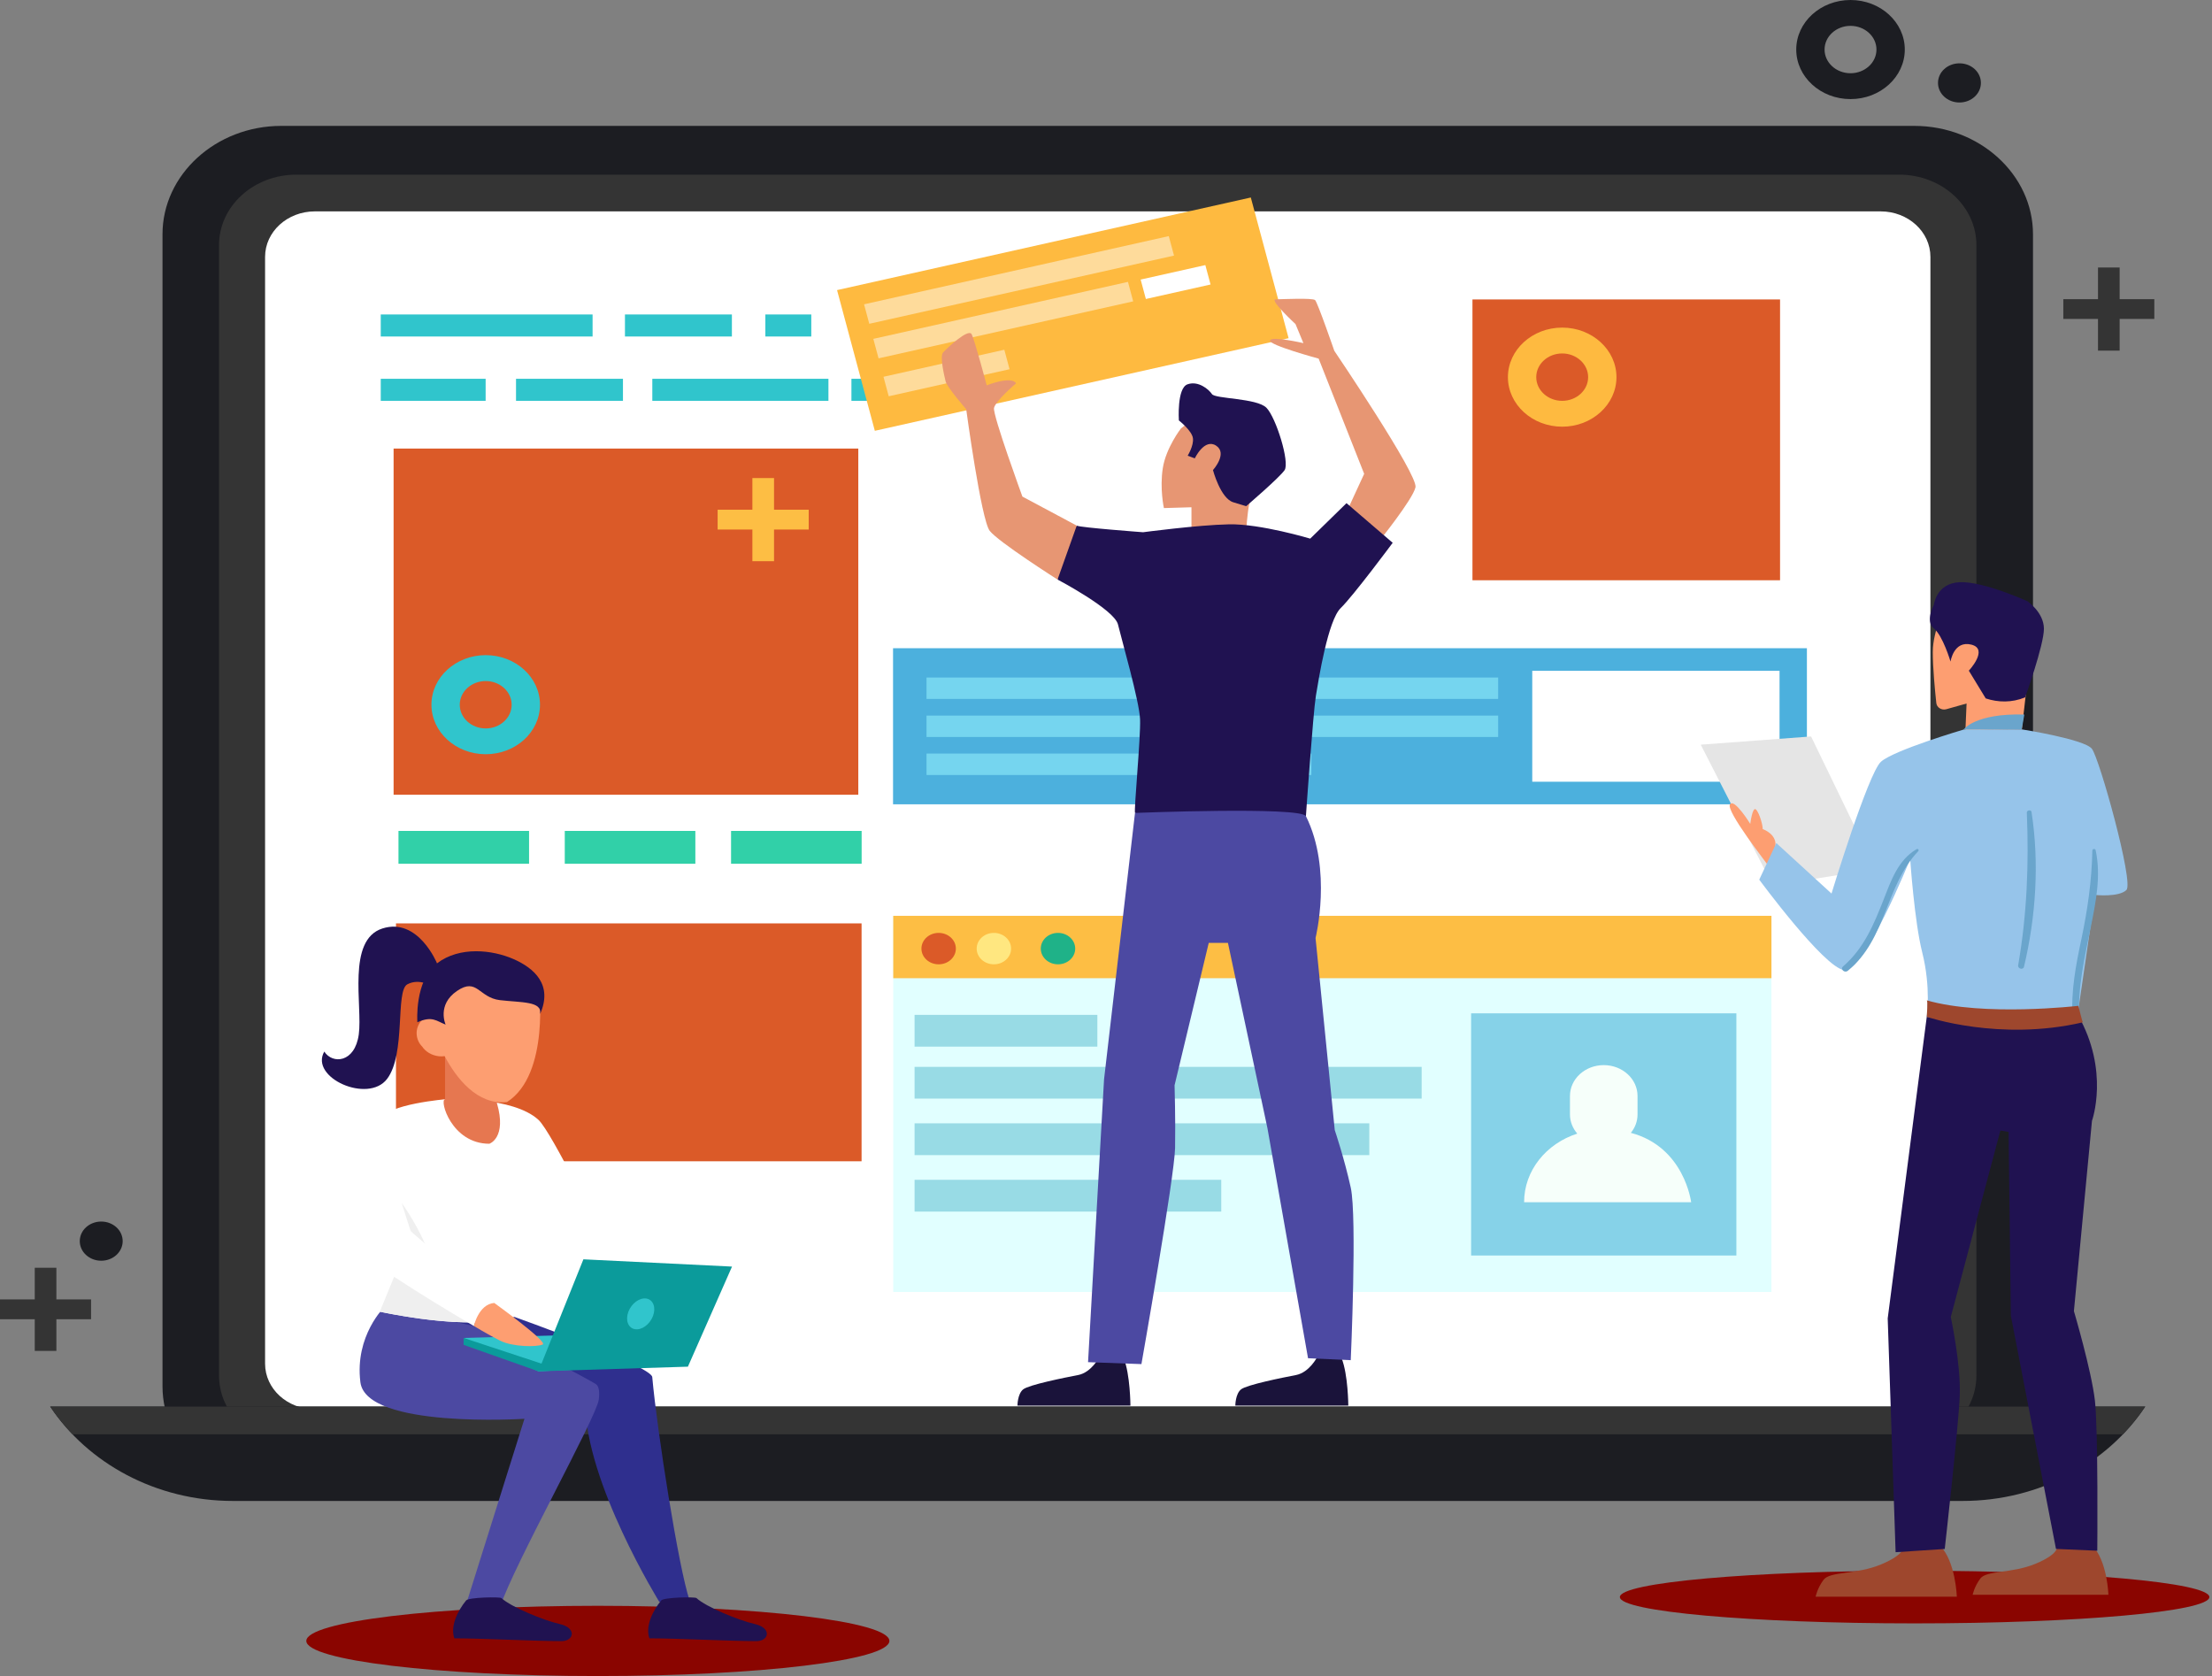 <svg width="722" height="547" viewBox="0 0 722 547" fill="none" xmlns="http://www.w3.org/2000/svg">
<rect x="0" y="0" width="722" height="547" fill="#808080" stroke="none"/>
<style>
.moveme{
  animation: move 7s cubic-bezier(.36,.07,.19,.97) both infinite;
  transform: translate3d(0, 0, 0);
  backface-visibility: hidden;
  perspective: 1000px;

}
@keyframes move {
  0%, 50% {
    transform: translate3d(0px, 0, 0);
  }

  25%, 75% {
    transform: translate3d(25px, 0, 0);
  }

  100%{
      transform:translate3d(0px,0,0);
  }

}

.moveme2{
  animation: move1 7s cubic-bezier(.36,.07,.19,.97) both infinite;
  transform: translate3d(0, 0, 0);
  backface-visibility: hidden;
  perspective: 1000px;

}
@keyframes move1 {
  0% {
    transform: translate3d(0px, 0, 0);
  }

  25%, 75% {
    transform: translate3d(-30px, 0, 0);
  }

  100%, 50%{
      transform:translate3d(0px,0,0);
  }

}

.moveme3{
  animation: move2 7s cubic-bezier(.36,.07,.19,.97) both infinite;
  transform: translate3d(0, 0, 0);
  backface-visibility: hidden;
  perspective: 1000px;

}
@keyframes move2 {
  0% {
    transform: translate3d(0px, 0, 0);
  }

  25%, 75% {
    transform: translate3d(-30px, 0, 0);
  }

     50%{
      transform:translate3d(30px,0,0);
  }
       100%{
      transform:translate3d(0px,0,0);
  }



}

.spinner{

    animation:spin 7s linear infinite;
    transform-origin: 50% 50%;

}
@keyframes spin {
0% { transform: rotate(0deg);}
50% { transform: rotate(3.5deg);}
100% { transform: rotate(0deg);}
}

</style>
<g id="about-us-g">
<g id="Group">
<g id="Group_2">
<!-- <g id="spinnar" class="spinner"> -->
<path id="spinme" class="spinner" d="M29.728 424.085H18.407V413.752H11.342V424.085H0V430.554H11.342V440.887H18.407V430.554H29.728V424.085Z" fill="#343434"/>
<!-- </g> -->
<path id="Vector" d="M40.042 405.064C40.042 408.585 36.919 411.456 33.04 411.456C29.162 411.456 26.038 408.585 26.038 405.064C26.038 401.524 29.162 398.672 33.04 398.672C36.919 398.672 40.042 401.524 40.042 405.064Z" fill="#1C1D22"/>
<path id="Vector_2" d="M624.83 487.81H91.783C70.462 487.81 53.041 471.889 53.041 452.446V76.451C53.041 56.989 70.483 41.086 91.783 41.086H624.83C646.151 41.086 663.572 57.008 663.572 76.451V452.446C663.572 471.908 646.13 487.81 624.83 487.81Z" fill="#1C1D22"/>
<path id="Vector_3" d="M96.668 471.908C82.768 471.908 71.489 461.613 71.489 448.925V79.991C71.489 67.303 82.768 57.008 96.668 57.008H619.924C633.823 57.008 645.102 67.303 645.102 79.991V448.925C645.102 461.613 633.823 471.908 619.924 471.908H96.668Z" fill="#343434"/>
<path id="Vector_4" d="M613.802 459.909H102.79C93.796 459.909 86.521 453.269 86.521 445.059V83.837C86.521 75.628 93.796 68.987 102.79 68.987H613.823C622.817 68.987 630.092 75.628 630.092 83.837V445.059C630.092 453.269 622.796 459.909 613.802 459.909Z" fill="white"/>
<path id="Vector_5" d="M16.373 459.048C28.617 477.477 50.818 489.858 76.039 489.858H640.553C665.773 489.858 687.975 477.477 700.218 459.048H16.373Z" fill="#1C1D22"/>
<path id="Vector_6" d="M23.669 468.1H692.922C695.627 465.287 698.08 462.263 700.218 459.048H16.373C18.512 462.263 20.965 465.287 23.669 468.1Z" fill="#343434"/>
<path id="Vector_7" d="M281.219 301.363H129.247V379H281.219V301.363Z" fill="#DB5A28"/>
<g id="Group_3">
<path id="Vector_8" d="M335.077 102.629H277.907V109.825H335.077V102.629Z" fill="#30C5CC"/>
<path id="Vector_9" d="M238.892 102.629H203.986V109.825H238.892V102.629Z" fill="#30C5CC"/>
<path id="Vector_10" d="M193.42 102.629H124.278V109.825H193.42V102.629Z" fill="#30C5CC"/>
<path id="Vector_11" d="M264.804 102.629H249.814V109.825H264.804V102.629Z" fill="#30C5CC"/>
<path id="Vector_12" d="M384.407 102.629H349.627V109.825H384.407V102.629Z" fill="#30C5CC"/>
</g>
<g id="Group_4">
<path id="Vector_13" d="M299.354 123.622H277.907V130.818H299.354V123.622Z" fill="#30C5CC"/>
<path id="Vector_14" d="M329.333 123.622H307.886V130.818H329.333V123.622Z" fill="#30C5CC"/>
<path id="Vector_15" d="M203.336 123.622H168.43V130.818H203.336V123.622Z" fill="#30C5CC"/>
<path id="Vector_16" d="M158.513 123.622H124.278V130.818H158.513V123.622Z" fill="#30C5CC"/>
<path id="Vector_17" d="M270.402 123.622H212.917V130.818H270.402V123.622Z" fill="#30C5CC"/>
</g>
<g id="LadyLaptop" class="moveme">

<path id="Vector_18" d="M290.297 535.537C290.297 541.871 247.697 547 195.139 547C142.58 547 99.98 541.871 99.98 535.537C99.98 529.203 142.58 524.074 195.139 524.074C247.697 524.093 290.297 529.222 290.297 535.537Z" fill="#8A0500"/>
<g id="Group_5">
<path id="Vector_19" d="M225.097 522.352C221.491 511.769 214.468 466.971 212.896 449.422C212.56 445.71 167.843 429.769 167.843 429.769C141.658 429.157 128.199 438.534 128.199 438.534L191.05 457.919C191.05 483.792 215.223 522.83 215.223 522.83C215.223 522.811 225.097 522.352 225.097 522.352Z" fill="#2F2F8E"/>
<path id="Vector_20" d="M171.176 463.048L152.518 522.39L163.189 524.514C167.843 510.506 194.698 462.55 195.432 456.828C195.747 454.398 195.558 452.523 194.552 451.757C193.545 450.992 163.419 434.553 154.677 432.754C142.958 430.343 125.536 426.497 125.536 426.497C125.536 426.497 115.725 435.874 117.632 451.106C119.54 466.358 171.176 463.048 171.176 463.048Z" fill="#4C49A2"/>
<path id="Vector_21" d="M145.998 358.696C145.998 358.696 125.536 360.342 124.614 365.451C123.691 370.542 134.383 402.768 134.383 402.768L123.985 428.085C123.985 428.085 153.482 434.706 167.864 429.769C169.226 430.343 171.553 403.189 171.553 403.189L176.669 389.85L183.168 409.982L198.032 429.08L207.801 421.866L196.963 404.471C196.963 404.471 180.191 369.527 175.725 365.451C167.36 357.816 145.998 358.696 145.998 358.696Z" fill="white"/>
<path id="Vector_22" d="M162.203 360.035L160.61 340.822H145.264V358.753C143.314 358.945 147.36 373.278 159.708 373.278C159.729 373.297 165.495 371.383 162.203 360.035Z" fill="#E67750"/>
<path id="Vector_23" d="M131.113 392.587C132.895 398.385 134.362 402.768 134.362 402.768L123.964 428.085C123.964 428.085 146.417 433.118 161.7 431.128C160.337 430.209 142.224 419.072 141.343 414.211C139.478 404.031 131.113 392.587 131.113 392.587Z" fill="#EFEFEF"/>
<path id="Vector_24" d="M175.872 321.456C174.572 316.538 166.166 315.122 152.895 316.538C143.859 317.514 141.826 325.092 141.574 330.737C141.448 330.776 141.302 330.776 141.176 330.814C138.052 331.694 135.83 334.45 135.998 337.473C136.081 339.004 136.668 340.421 137.779 341.55C138.953 343.291 140.945 344.458 143.251 344.726C143.901 344.803 144.53 344.765 145.138 344.688C148.891 351.826 155.788 360.744 165.474 359.672C179.667 350.639 175.872 321.456 175.872 321.456Z" fill="#FD9E71"/>
<path id="Vector_25" d="M145.452 334.393C145.452 334.393 142.517 327.963 149.142 323.427C155.767 318.892 156.207 325.59 163.189 326.413C170.17 327.235 177.046 326.719 176.291 330.929C180.505 321.418 174.405 315.983 167.591 312.998C160.757 310.013 150.086 308.73 142.643 314.395C135.222 320.059 136.228 333.627 136.228 333.627C141.113 331.465 142.434 333.225 145.452 334.393Z" fill="#201251"/>
<path id="Vector_26" d="M142.643 314.395C142.643 314.395 136.48 299.277 124.802 303.028C113.125 306.778 118.387 328.25 117.108 337.588C115.829 346.927 108.492 347.348 105.85 343.195C100.965 351.673 120.106 360.284 126.333 352.132C132.559 343.98 128.974 323.351 132.958 321.246C136.941 319.141 140.945 321.877 140.945 321.877L142.643 314.395Z" fill="#201251"/>
<path id="Vector_27" d="M125.075 363.748C120.169 366.331 111.133 397.237 111.133 402.327C111.133 407.418 154.677 432.774 154.677 432.774C154.677 432.774 156.69 426.516 161.344 425.253C160.421 424.832 128.807 397.256 128.807 397.256L137.171 375.651C137.151 375.632 137.15 357.395 125.075 363.748Z" fill="white"/>
<path id="Vector_28" d="M151.323 436.658L195.705 435.434L224.531 445.174L175.746 447.547L151.323 436.658Z" fill="#30C5CC"/>
<path id="Vector_29" d="M175.746 447.547L151.323 438.917V436.659L177.675 445.346L175.746 447.547Z" fill="#0B9B9B"/>
<path id="Vector_30" d="M175.746 447.547L190.422 410.996L238.934 413.369L224.531 446.035L175.746 447.547Z" fill="#0B9B9B"/>
<path id="Vector_31" d="M205.537 427.167C204.09 429.808 204.531 432.659 206.501 433.577C208.472 434.477 211.26 433.08 212.707 430.439C214.154 427.798 213.713 424.947 211.743 424.028C209.772 423.129 206.984 424.526 205.537 427.167Z" fill="#30C5CC"/>
<path id="Vector_32" d="M161.323 425.234C161.323 425.234 178.975 437.96 177.13 438.802C175.264 439.644 167.361 439.644 163.189 437.52C158.996 435.395 154.677 432.755 154.677 432.755C154.677 432.755 156.207 425.674 161.323 425.234Z" fill="#FD9E71"/>
<g id="Group_6">
<path id="Vector_33" d="M163.65 521.548C166.794 524.457 177.444 528.839 182.707 530.026C188.346 531.308 187.361 535.614 183.231 535.614C175.138 535.614 157.172 534.695 148.304 534.695C146.899 530.868 149.31 525.778 152.14 522.333C153 521.28 163.188 521.127 163.65 521.548Z" fill="#201251"/>
</g>
<g id="Group_7">
<path id="Vector_34" d="M227.319 521.548C230.464 524.457 241.114 528.839 246.376 530.026C252.016 531.308 251.03 535.614 246.9 535.614C238.808 535.614 220.841 534.695 211.973 534.695C210.569 530.868 212.979 525.778 215.81 522.333C216.669 521.28 226.858 521.127 227.319 521.548Z" fill="#201251"/>
</g>
</g>
</g>
<g id="Group_8">
<path id="Vector_35" d="M172.686 271.184H130.064V281.901H172.686V271.184Z" fill="#31D0A8"/>
<path id="Vector_36" d="M281.24 271.184H238.619V281.901H281.24V271.184Z" fill="#31D0A8"/>
<path id="Vector_37" d="M226.963 271.184H184.342V281.901H226.963V271.184Z" fill="#31D0A8"/>
</g>
<path id="Vector_38" d="M280.15 146.395H128.471V259.377H280.15V146.395Z" fill="#DB5A28"/>
<g id="Group_9">
<path id="Vector_39" d="M589.777 211.555H291.492V262.496H589.777V211.555Z" fill="#4CB0DD"/>
<path id="Vector_40" d="M580.846 218.922H500.132V255.129H580.846V218.922Z" fill="white"/>
<path id="Vector_41" d="M489 221.123H302.415V228.108H489V221.123Z" fill="#75D5EF"/>
<path id="Vector_42" d="M489 233.543H302.415V240.528H489V233.543Z" fill="#75D5EF"/>
<path id="Vector_43" d="M428.035 245.943H302.415V252.928H428.035V245.943Z" fill="#75D5EF"/>
</g>
<g id="Group_10">
<g id="Group_11">
<path id="Vector_44" d="M578.204 298.894H291.555V421.655H578.204V298.894Z" fill="#C8FFFF" fill-opacity="0.54"/>
<path id="Vector_45" d="M578.204 298.894H291.555V319.255H578.204V298.894Z" fill="#FDBE44"/>
<path id="Vector_46" d="M464.031 348.19H298.515V358.543H464.031V348.19Z" fill="#98DBE5"/>
<path id="Vector_47" d="M446.945 366.618H298.515V376.991H446.945V366.618Z" fill="#98DBE5"/>
<path id="Vector_48" d="M398.621 385.047H298.515V395.419H398.621V385.047Z" fill="#98DBE5"/>
<path id="Vector_49" d="M358.18 331.216H298.515V341.588H358.18V331.216Z" fill="#98DBE5"/>
</g>
<g id="Group_12">
<path id="Vector_50" d="M566.757 330.718H480.174V409.752H566.757V330.718Z" fill="#86D2E8"/>
<path id="Vector_51" d="M532.313 369.719C533.675 368.054 534.493 365.987 534.493 363.729V357.682C534.493 352.132 529.566 347.616 523.466 347.616C517.386 347.616 512.438 352.113 512.438 357.682V363.729C512.438 366.083 513.34 368.245 514.828 369.967C504.702 373.221 497.469 382.024 497.469 392.357H551.998C551.977 392.376 549.86 374.369 532.313 369.719Z" fill="#F6FFFA"/>
</g>
<g id="Group_13">
<path id="Vector_52" d="M306.377 314.72C309.48 314.72 311.995 312.424 311.995 309.591C311.995 306.759 309.48 304.463 306.377 304.463C303.274 304.463 300.758 306.759 300.758 309.591C300.758 312.424 303.274 314.72 306.377 314.72Z" fill="#DB5A28"/>
<path id="Vector_53" d="M324.407 314.72C327.51 314.72 330.025 312.424 330.025 309.591C330.025 306.759 327.51 304.463 324.407 304.463C321.304 304.463 318.788 306.759 318.788 309.591C318.788 312.424 321.304 314.72 324.407 314.72Z" fill="#FFE780"/>
<path id="Vector_54" d="M345.329 314.72C348.432 314.72 350.948 312.424 350.948 309.591C350.948 306.759 348.432 304.463 345.329 304.463C342.226 304.463 339.711 306.759 339.711 309.591C339.711 312.424 342.226 314.72 345.329 314.72Z" fill="#1FB288"/>
</g>
</g>
<path id="Vector_55" d="M581.013 97.73H480.614V189.376H581.013V97.73Z" fill="#DB5A28"/>
<g id="GuyStanding" class="moveme2">
<path id="Vector_56" d="M624.934 529.815C678.068 529.815 721.141 525.968 721.141 521.223C721.141 516.478 678.068 512.631 624.934 512.631C571.801 512.631 528.728 516.478 528.728 521.223C528.728 525.968 571.801 529.815 624.934 529.815Z" fill="#8A0500"/>
<g id="Group_14">
<path id="Vector_57" d="M621.182 504.804C621.182 504.804 622.041 507.215 613.949 510.583C605.856 513.951 597.303 512.764 595.207 515.597C593.11 518.429 592.628 521.108 592.628 521.108H638.708C638.708 521.108 638.352 509.492 633.131 504.344C633.781 505.454 621.182 504.804 621.182 504.804Z" fill="#9E472D"/>
<path id="Vector_58" d="M671.371 504.784C671.371 504.784 672.21 507.1 664.411 510.353C656.633 513.587 648.394 512.458 646.381 515.176C644.369 517.893 643.886 520.476 643.886 520.476H688.185C688.185 520.476 687.849 509.301 682.839 504.344C683.488 505.416 671.371 504.784 671.371 504.784Z" fill="#9E472D"/>
<g id="Group_15">
<path id="Vector_59" d="M612.104 283.642L578.644 289L555.122 243.034L591.139 240.355L612.104 283.642Z" fill="#E5E5E5"/>
</g>
<g id="Group_16">
<path id="Vector_60" d="M570.322 278.992H570.343C570.237 279.031 570.216 279.031 570.322 278.992Z" fill="#262845"/>
</g>
<path id="Vector_61" d="M635.27 197.394C635.27 197.394 630.867 205.45 630.867 212.837C630.867 218.004 631.58 225.448 632.02 229.467C632.188 230.921 633.76 231.897 635.291 231.457L641.895 229.601L641.517 238.327L659.924 238.04L663.95 202.752C663.929 202.771 648.498 187.328 635.27 197.394Z" fill="#FD9E71"/>
<path id="Vector_62" d="M636.654 215.918C636.654 215.918 637.681 208.933 643.467 210.387C649.232 211.842 642.628 218.884 642.628 218.884L648.142 227.936C652.188 229.275 656.654 229.371 661.014 227.591C661.014 227.591 667.136 210.579 667.136 205.221C667.136 199.862 661.769 196.226 661.769 196.226C661.769 196.226 647.408 189.682 639.672 190.007C631.957 190.351 631.224 197.394 631.224 197.394C631.224 197.394 628.289 202.771 631.224 205.106C634.159 207.46 636.654 215.918 636.654 215.918Z" fill="#201251"/>
<path id="Vector_63" d="M660.742 233.198L659.903 238.059L640.888 238.136C640.888 238.116 644.578 232.739 660.742 233.198Z" fill="#6AA5CC"/>
<path id="Vector_64" d="M579.378 276.6C579.378 276.6 580.72 272.792 575.332 270.553C575.479 269.654 574.263 265.214 573.131 264.18C571.999 263.147 571.286 268.888 571.286 268.888C571.286 268.888 566.024 260.334 564.661 262.516C563.298 264.697 576.548 281.537 576.925 282.207C577.303 282.858 579.378 276.6 579.378 276.6Z" fill="#FD9E71"/>
<path id="Vector_65" d="M628.897 331.847L616.15 430.286L618.729 506.584L634.767 505.531C634.767 505.531 639.295 465.402 639.673 455.336C640.05 445.27 636.737 429.827 636.737 429.827L652.922 368.972L655.606 369.412L656.339 429.367L671.077 505.512L684.558 506.105C684.558 506.105 684.893 466.837 683.782 457.096C682.671 447.356 676.927 427.894 676.927 427.894L682.818 365.815C682.818 365.815 688.709 349.491 678.163 331.139C676.801 331.292 628.897 331.847 628.897 331.847Z" fill="#201251"/>
<path id="Vector_66" d="M640.888 238.116C640.888 238.116 618.1 244.833 613.928 248.622C609.756 252.43 597.806 291.622 597.806 291.622L579.798 275.146L574.221 287.087C574.221 287.087 595.29 315.715 601.915 316.615C608.54 317.514 623.488 280.37 623.488 280.37C623.488 280.37 624.85 300.655 627.408 310.797C630.343 322.432 628.876 331.828 628.876 331.828C649.274 335.215 666.612 334.507 678.142 331.158L683.845 292.082C683.845 292.082 691.623 292.904 694.076 290.455C696.529 287.986 685.25 247.493 682.797 244.374C680.344 241.236 659.903 238.04 659.903 238.04L640.888 238.116Z" fill="#96C4EA"/>
<path id="Vector_67" d="M663.09 264.984C662.964 264.18 661.539 264.391 661.559 265.176C662.251 281.997 661.622 298.397 658.729 315.045C658.54 316.155 660.364 316.672 660.637 315.524C664.537 299.047 665.669 281.69 663.09 264.984Z" fill="#6AA5CC"/>
<path id="Vector_68" d="M684.013 277.442C683.887 276.887 682.964 277.021 682.943 277.576C682.755 287.412 681.413 296.808 679.379 306.453C677.556 315.026 675.899 323.619 676.507 332.383C676.591 333.608 678.667 333.627 678.625 332.383C678.164 322.26 680.407 312.481 682.44 302.588C684.096 294.359 685.836 285.766 684.013 277.442Z" fill="#6AA5CC"/>
<path id="Vector_69" d="M625.584 277.136C619.462 280.695 617.156 287.642 614.829 293.555C611.664 301.554 608.498 309.419 601.58 315.409C600.552 316.308 602.083 317.686 603.131 316.825C615.877 306.357 615.269 289.23 626.129 277.787C626.465 277.461 626.045 276.868 625.584 277.136Z" fill="#6AA5CC"/>
<path id="Vector_70" d="M678.394 328.269C678.394 328.269 647.513 331.847 628.876 326.47C629.358 326.47 628.876 331.847 628.876 331.847C628.876 331.847 652.628 339.98 679.861 333.646C679.652 333.57 678.394 328.269 678.394 328.269Z" fill="#9E472D"/>
</g>
</g>
<g id="GuySetting" class="moveme3">
<g id="Group_17">
<path id="Vector_71" d="M408.267 64.455L273.214 94.678L285.548 140.603L420.602 110.38L408.267 64.455Z" fill="#FEBA40"/>
<path id="Vector_72" d="M381.491 77.057L282.028 99.315L283.735 105.671L383.198 83.413L381.491 77.057Z" fill="#FEDB9B"/>
<path id="Vector_73" d="M368.167 91.994L285.054 110.593L286.761 116.95L369.874 98.35L368.167 91.994Z" fill="#FEDB9B"/>
<path id="Vector_74" d="M327.81 114.144L288.371 122.969L290.079 129.326L329.518 120.5L327.81 114.144Z" fill="#FEDB9B"/>
<path id="Vector_75" d="M393.425 86.514L372.311 91.239L374.013 97.577L395.127 92.852L393.425 86.514Z" fill="white"/>
</g>
<g id="Group_18">
<path id="Vector_76" d="M358.851 442.84C358.851 442.84 356.294 447.93 351.87 448.772C347.447 449.614 335.832 451.949 333.966 453.441C332.1 454.934 332.1 458.742 332.1 458.742H368.977C368.977 458.742 368.914 448.542 366.776 443.261C367.677 443.28 358.851 442.84 358.851 442.84Z" fill="#1A133A"/>
<path id="Vector_77" d="M429.963 442.84C429.963 442.84 427.406 447.93 422.982 448.772C418.559 449.614 406.944 451.949 405.078 453.441C403.212 454.934 403.213 458.742 403.213 458.742H440.089C440.089 458.742 440.026 448.542 437.888 443.261C438.79 443.28 429.963 442.84 429.963 442.84Z" fill="#1A133A"/>
<path id="Vector_78" d="M425.435 111.987C425.435 111.987 415.162 109.595 414.533 111.088C413.904 112.581 430.404 117.039 430.404 117.039L445.267 154.643L439.712 166.68L449.943 176.86C449.943 176.86 461.096 163.063 462.018 159.044C462.941 155.006 435.519 114.494 435.519 114.494C435.519 114.494 430.068 98.707 429.251 97.941C428.412 97.176 418.601 97.654 416.378 97.692C414.156 97.731 422.856 105.768 422.856 105.768L425.435 111.987Z" fill="#E79673"/>
<path id="Vector_79" d="M385.476 139.812C385.476 139.812 380.592 146.089 379.543 152.767C378.495 159.446 379.9 165.818 379.9 165.818L388.894 165.551V173.224H406.756C406.756 173.224 407.112 167.407 407.804 164.23C408.496 161.053 413.38 155.006 413.38 155.006L405.372 134.32L393.862 133.363L385.476 139.812Z" fill="#E79673"/>
<path id="Vector_80" d="M389.984 149.591C389.984 149.591 393.129 142.912 396.965 145.457C400.802 148.002 395.917 153.418 395.917 153.418C395.917 153.418 398.349 162.642 402.542 163.924C406.735 165.206 406.735 165.206 406.735 165.206C406.735 165.206 417.532 155.982 419.293 153.437C421.033 150.892 416.504 136.253 413.36 133.076C410.215 129.899 396.63 130.205 395.582 128.617C394.533 127.029 391.053 124.158 387.573 125.44C384.093 126.722 384.785 137.209 384.785 137.209C384.785 137.209 389.103 140.596 389.376 143.046C389.67 145.495 387.657 148.73 387.657 148.73L389.984 149.591Z" fill="#201251"/>
<path id="Vector_81" d="M373.107 173.703C373.107 173.703 390.927 171.33 401.158 171.119C411.389 170.909 427.657 175.789 427.657 175.789L439.502 164.211L454.576 177.147C454.576 177.147 441.746 194.447 437.595 198.466C433.464 202.503 430.446 221.372 429.502 227.113C428.58 232.835 426.253 266.362 426.253 266.362C426.253 266.362 415.33 278.246 370.487 265.31C370.026 264.889 372.353 240.7 372.122 234.768C371.891 228.835 366.084 208.684 364.91 203.805C363.757 198.925 345.224 189.165 345.224 189.165C345.224 189.165 342.939 177.281 351.493 171.56C352.562 172.172 373.107 173.703 373.107 173.703Z" fill="#201251"/>
<path id="Vector_82" d="M331.66 125.096C331.66 125.096 324.931 130.818 324.449 133.152C323.987 135.487 333.715 162.068 333.715 162.068L351.451 171.54L345.183 189.146C345.183 189.146 325.832 176.841 323.044 173.244C320.256 169.646 315.371 133.573 315.371 133.573C315.371 133.573 309.102 126.359 308.641 124.445C308.18 122.532 306.712 116.293 307.803 115.068C308.872 113.844 316.063 107.05 317.132 109.059C318.18 111.069 322.059 125.766 322.059 125.766C322.059 125.766 330.025 122.551 331.66 125.096Z" fill="#E79673"/>
<path id="Vector_83" d="M370.466 265.31L360.361 352.285L355.141 444.562L372.562 445.193C372.562 445.193 383.38 383.976 383.548 374.656C383.715 365.337 383.38 354.199 383.38 354.199L394.533 307.735H400.802L413.695 368.188L426.944 443.28L440.886 443.911C440.886 443.911 442.982 397.141 440.886 387.592C438.789 378.043 435.666 368.819 435.666 368.819L429.397 306.128C429.397 306.128 434.974 283.853 426.253 266.362C424.492 263.185 370.466 265.31 370.466 265.31Z" fill="#4C49A2"/>
</g>
</g>
<path id="Vector_84" d="M263.966 166.354H252.645V156.021H245.58V166.354H234.238V172.822H245.58V183.156H252.645V172.822H263.966V166.354Z" fill="#FDBE44"/>
<path id="Vector_85" d="M158.534 246.154C148.765 246.154 140.819 238.901 140.819 229.983C140.819 221.066 148.765 213.813 158.534 213.813C168.304 213.813 176.25 221.066 176.25 229.983C176.25 238.92 168.304 246.154 158.534 246.154ZM158.534 222.271C153.859 222.271 150.065 225.735 150.065 230.003C150.065 234.27 153.859 237.734 158.534 237.734C163.21 237.734 167.004 234.27 167.004 230.003C167.004 225.735 163.189 222.271 158.534 222.271Z" fill="#30C5CC"/>
<g id="spinnar2" class="spinner">
<path id="Spinme" d="M703.174 97.635H691.853V87.301H684.788V97.635H673.467V104.084H684.788V114.437H691.853V104.084H703.174V97.635Z" fill="#343434"/>
</g>
<path id="Vector_86" d="M646.57 27.059C646.57 30.58 643.446 33.451 639.568 33.451C635.689 33.451 632.565 30.58 632.565 27.059C632.565 23.519 635.689 20.668 639.568 20.668C643.446 20.668 646.57 23.519 646.57 27.059Z" fill="#1C1D22"/>
<path id="Vector_87" d="M509.901 139.257C500.132 139.257 492.186 132.004 492.186 123.086C492.186 114.169 500.132 106.916 509.901 106.916C519.671 106.916 527.616 114.169 527.616 123.086C527.616 132.004 519.671 139.257 509.901 139.257ZM509.901 115.355C505.226 115.355 501.432 118.819 501.432 123.086C501.432 127.354 505.226 130.818 509.901 130.818C514.576 130.818 518.371 127.354 518.371 123.086C518.371 118.819 514.556 115.355 509.901 115.355Z" fill="#FEBA40"/>
<path id="Vector_88" d="M604.012 32.341C594.242 32.341 586.297 25.088 586.297 16.17C586.297 7.253 594.242 0 604.012 0C613.781 0 621.727 7.253 621.727 16.17C621.727 25.088 613.781 32.341 604.012 32.341ZM604.012 8.439C599.337 8.439 595.542 11.903 595.542 16.17C595.542 20.438 599.337 23.902 604.012 23.902C608.687 23.902 612.481 20.438 612.481 16.17C612.481 11.922 608.687 8.439 604.012 8.439Z" fill="#1C1D22"/>
</g>
</g>
</g>
</svg>
